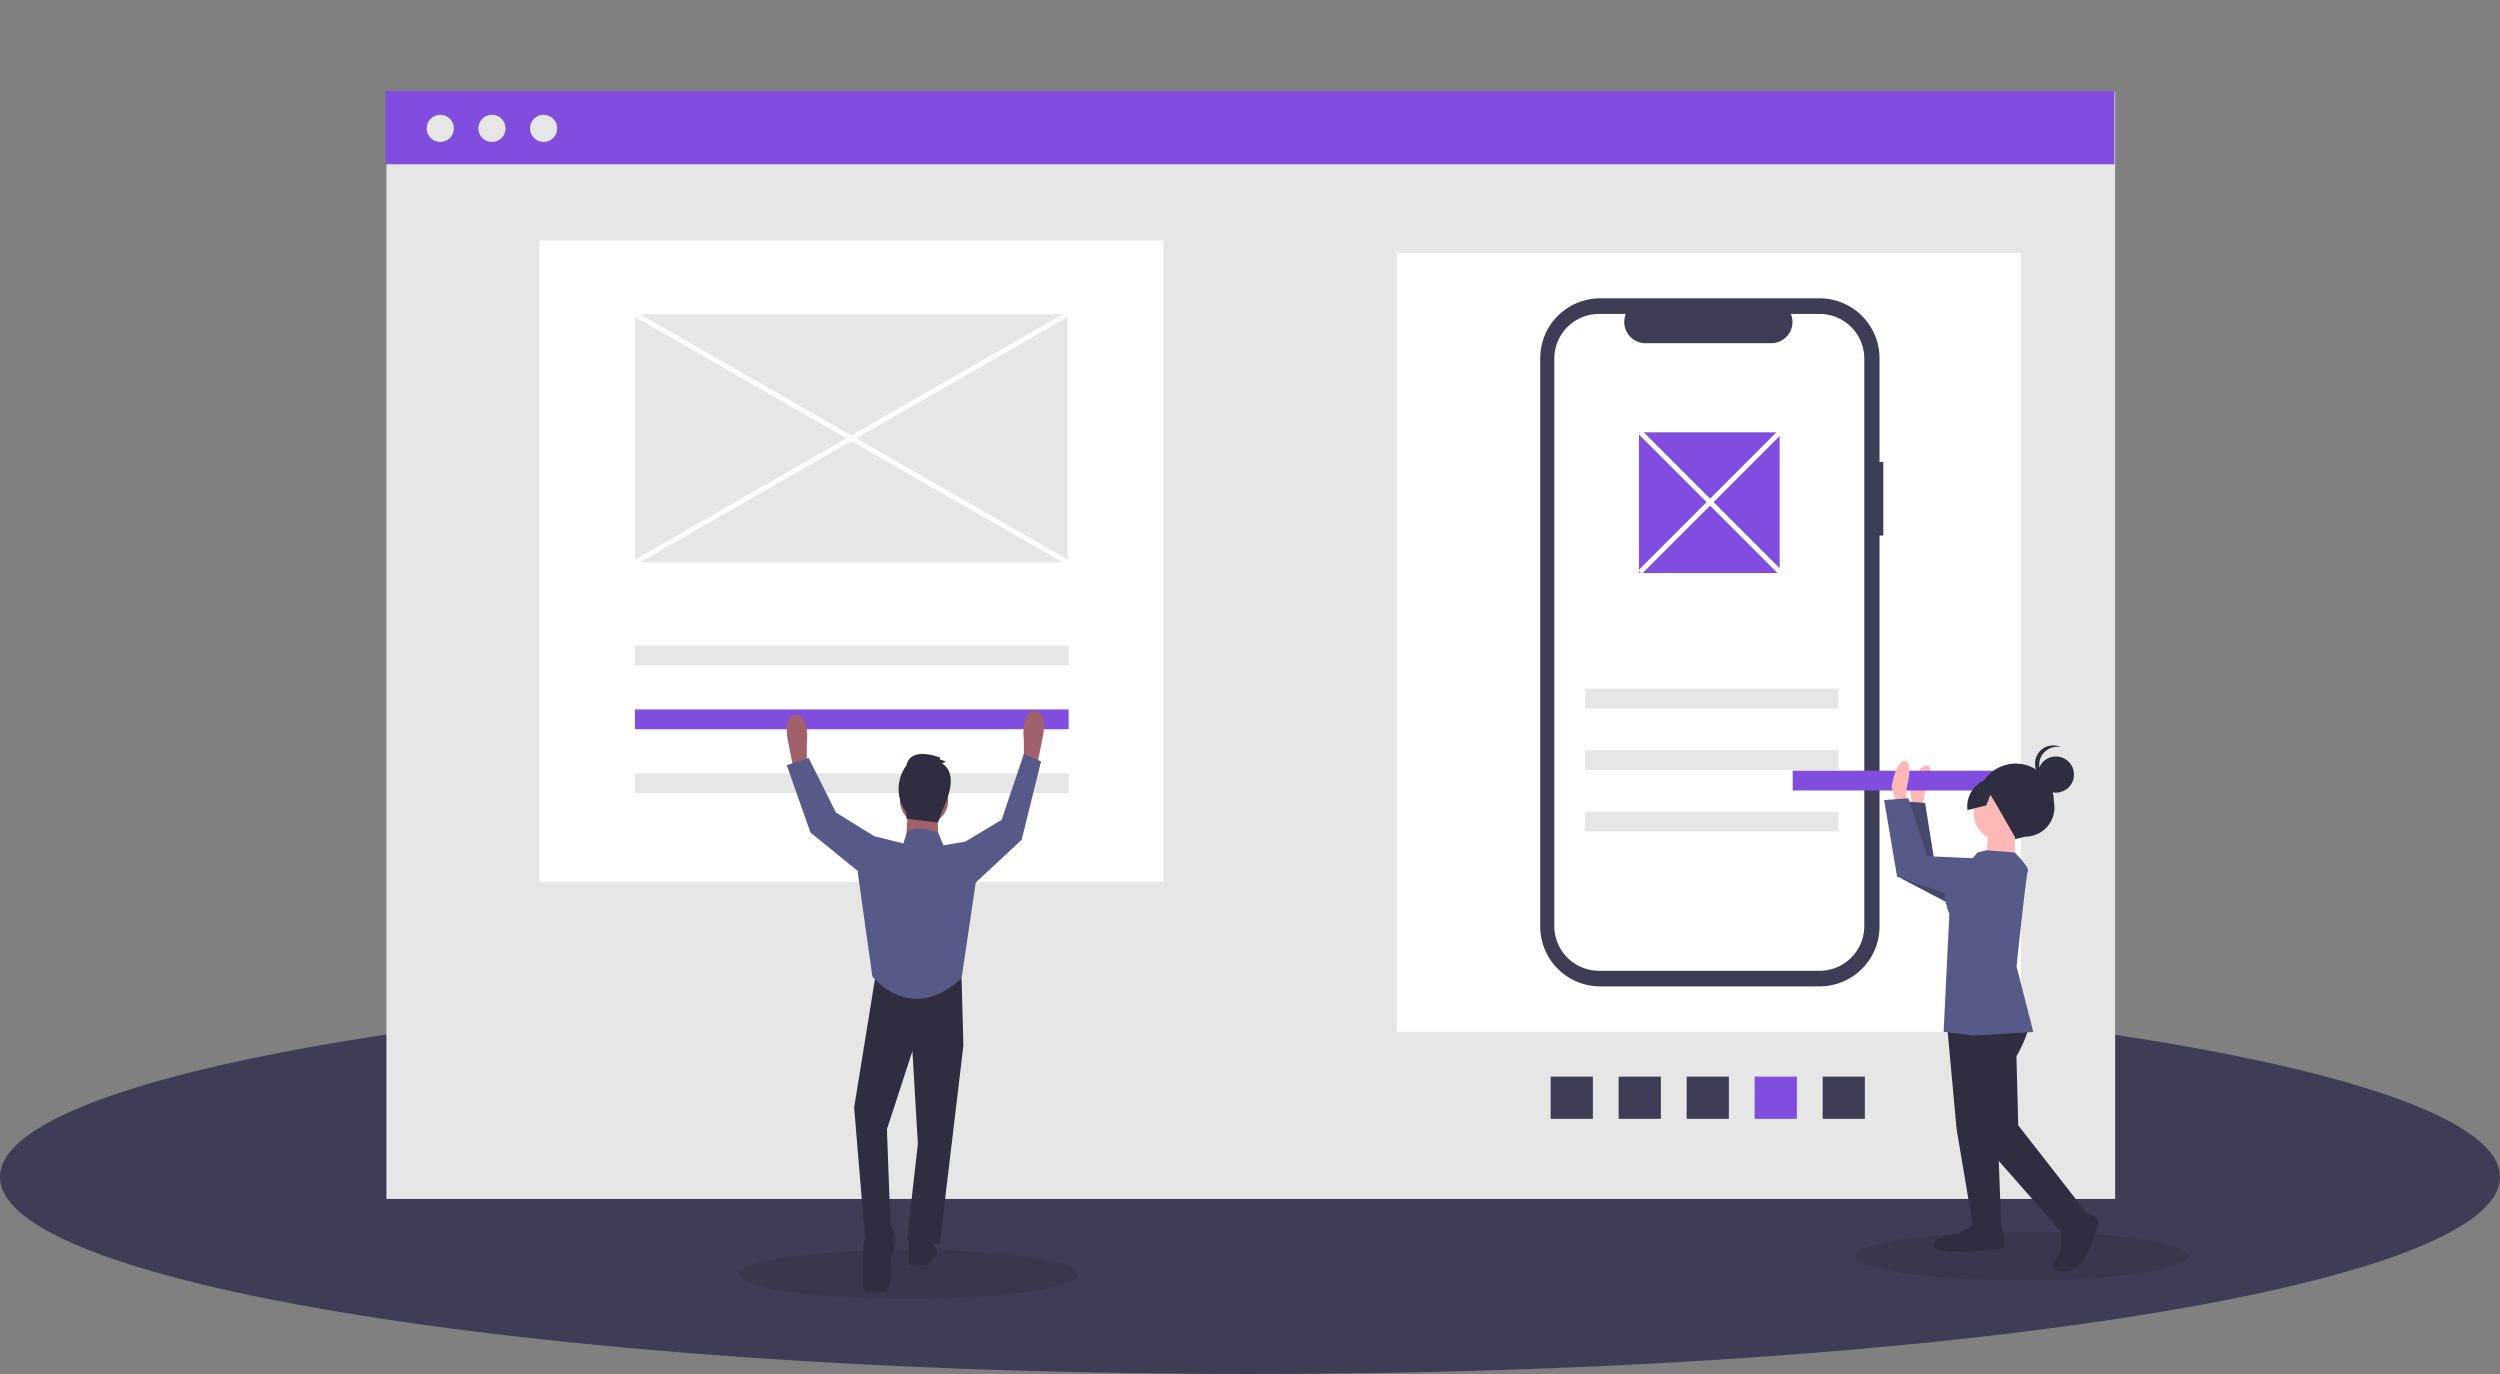<svg xmlns="http://www.w3.org/2000/svg" xmlns:svg="http://www.w3.org/2000/svg" id="b66c9c51-8109-402d-a3f9-100a5bb3d153" width="890.302" height="489.3" data-name="Layer 1" version="1.1" viewBox="0 0 890.302 489.3"><rect x="0" y="0" width="890.302" height="489.3" fill="#808080" stroke="none"/><title id="title2">work_together</title><path style="stroke-width:.866" id="path6" fill="#3f3d56" d="m 890.302,419.15 a 11.856,11.856 0 0 1 -0.147,1.836 c -6.184,37.898 -203.055,68.314 -445.004,68.314 -241.949,0 -438.82,-30.416 -445.004,-68.314 A 11.843,11.843 0 0 1 3.187503e-6,419.15 c 0,-0.173 0,-0.355 0.017,-0.528 0,-0.095 0.009,-0.182 0.009,-0.277 a 0.424,0.424 0 0 0 0.009,-0.104 C 0.069,417.85 0.121,417.478 0.191,417.097 3.014,401.603 37.734,387.365 94.365,375.959 c 46.316,-9.327 107.295,-16.767 177.48,-21.443 53.262,-3.551 111.825,-5.517 173.306,-5.517 49.469,0 97.05,1.273 141.496,3.611 h 0.017 q 13.952,0.74 27.489,1.62 c 61.775,4.001 116.597,10.124 160.765,17.789 27.168,4.72 50.318,10.029 68.583,15.779 h 0.008 c 28.112,8.86 44.688,18.793 46.602,29.299 0.069,0.381 0.121,0.753 0.156,1.143 a 0.421,0.421 0 0 0 0.008,0.104 c 0,0.095 0.008,0.182 0.008,0.277 0.017,0.173 0.017,0.355 0.017,0.528 z"/><ellipse style="stroke-width:.36" id="ellipse8-2" cx="720.064" cy="447.33" opacity=".1" rx="59.373" ry="8.636"/><ellipse style="stroke-width:.365" id="ellipse8" cx="323.63" cy="453.809" opacity=".1" rx="60.269" ry="8.766"/><rect style="stroke-width:.875" id="rect4" width="615.629" height="394.276" x="137.62" y="32.694" fill="#e6e6e6"/><rect style="stroke-width:.875" id="rect6" width="222.25" height="228.375" x="192.057" y="85.639" fill="#fff"/><rect style="stroke-width:.875" id="rect8" width="222.25" height="277.375" x="497.432" y="90.068" fill="#fff"/><rect style="stroke-width:.875" id="rect16" width="615.629" height="26.154" x="137.357" y="32.345" fill="#804dde"/><circle style="stroke-width:.875" id="circle18" cx="156.792" cy="45.717" r="4.847" fill="#e6e6e6"/><circle style="stroke-width:.875" id="circle20" cx="175.192" cy="45.717" r="4.847" fill="#e6e6e6"/><circle style="stroke-width:.875" id="circle22" cx="193.592" cy="45.717" r="4.847" fill="#e6e6e6"/><path style="stroke-width:.875" id="path24" fill="#3f3d56" d="m 670.682,164.469 h -1.346 V 127.587 A 21.346,21.346 0 0 0 647.99,106.241 H 569.851 A 21.346,21.346 0 0 0 548.505,127.587 V 329.923 a 21.346,21.346 0 0 0 21.346,21.346 h 78.139 A 21.346,21.346 0 0 0 669.336,329.923 V 190.722 h 1.346 z"/><path style="stroke-width:.875" id="path26" fill="#fff" d="m 647.976,111.795 h -10.2 a 7.574,7.574 0 0 1 -7.012,10.434 h -44.765 a 7.574,7.574 0 0 1 -7.012,-10.434 h -9.527 a 15.941,15.941 0 0 0 -15.941,15.941 v 202.039 a 15.941,15.941 0 0 0 15.941,15.941 h 78.515 a 15.941,15.941 0 0 0 15.941,-15.941 V 127.736 a 15.941,15.941 0 0 0 -15.941,-15.941 z"/><rect style="stroke-width:.875" id="rect28" width="154.476" height="7.046" x="226.098" y="229.899" fill="#e6e6e6"/><rect style="stroke-width:.875" id="rect30" width="154.476" height="7.046" x="226.098" y="252.649" fill="#804dde"/><rect style="stroke-width:.875" id="rect32" width="154.476" height="7.046" x="226.098" y="275.399" fill="#e6e6e6"/><rect style="stroke-width:.875" id="rect34" width="90.181" height="7.046" x="564.503" y="245.273" fill="#e6e6e6"/><rect style="stroke-width:.875" id="rect36" width="90.181" height="7.046" x="564.503" y="267.148" fill="#e6e6e6"/><rect style="stroke-width:.875" id="rect38" width="90.181" height="7.046" x="564.503" y="289.023" fill="#e6e6e6"/><rect style="stroke-width:.875" id="rect40" width="15.03" height="15.03" x="383.407" y="-664.113" fill="#3f3d56" transform="rotate(90)"/><rect style="stroke-width:.875" id="rect42" width="15.03" height="15.03" x="383.407" y="-639.898" fill="#804dde" transform="rotate(90)"/><rect style="stroke-width:.875" id="rect44" width="15.03" height="15.03" x="383.407" y="-615.682" fill="#3f3d56" transform="rotate(90)"/><rect style="stroke-width:.875" id="rect46" width="15.03" height="15.03" x="383.407" y="-591.467" fill="#3f3d56" transform="rotate(90)"/><rect style="stroke-width:.875" id="rect48" width="15.03" height="15.03" x="383.407" y="-567.252" fill="#3f3d56" transform="rotate(90)"/><rect style="stroke-width:.875" id="rect50" width="50.1" height="50.1" x="583.668" y="153.962" fill="#804dde"/><path style="stroke-width:.875" id="path52" fill="#a0616a" d="m 283.423,273.489 -0.648,1.297 -1.945,-9.727 c 0,0 -2.594,-10.376 2.594,-10.376 5.188,0 3.891,10.376 3.891,10.376 v 7.133 z"/><path style="stroke-width:.875" id="path54" fill="#a0616a" d="m 368.509,272.161 0.648,1.297 1.945,-9.727 c 0,0 2.594,-10.376 -2.594,-10.376 -5.188,0 -3.891,10.376 -3.891,10.376 v 7.133 z"/><polygon id="polygon56" fill="#2f2e41" points="377.768 467.145 388.144 462.699 386.662 422.677 397.038 390.808 399.261 428.606 394.815 467.886 408.155 469.369 417.79 388.585 417.049 361.163 382.215 358.94 373.322 413.784" transform="matrix(0.875,0,0,0.875,-22.481,32.345)"/><path style="stroke-width:.875" id="path58" fill="#2f2e41" d="m 311.957,435.261 -4.539,7.133 v 15.939 a 1.933,1.933 0 0 0 1.624,1.908 c 2.225,0.365 6.099,0.624 7.455,-1.635 1.945,-3.242 0.648,-10.376 0.648,-10.376 0,0 2.594,-5.188 1.297,-9.079 -1.297,-3.891 -2.594,-4.539 -2.594,-4.539 z"/><path style="stroke-width:.875" id="path60" fill="#2f2e41" d="m 331.412,441.746 1.297,1.945 c 0,0 1.945,1.945 0.648,3.242 a 25.345,25.345 0 0 0 -2.594,3.242 c 0,0 -7.133,1.945 -7.133,-0.648 v -8.43 z"/><circle style="stroke-width:.875" id="circle62" cx="329.075" cy="285.041" r="8.596" fill="#a0616a"/><polygon id="polygon64" fill="#a0616a" points="407.784 306.69 407.043 292.608 395.185 291.867 394.444 305.949" transform="matrix(0.875,0,0,0.875,-22.481,32.345)"/><path style="stroke-width:.875" id="path66" fill="#575a89" d="m 335.951,301.023 -1.841,-4.497 c 0,0 -8.535,-3.285 -11.129,-0.042 l -1.297,3.891 -10.376,-2.594 -5.836,12.97 5.188,36.964 c 0,0 13.618,17.509 31.776,0.648 l 5.188,-35.019 -3.891,-13.618 z"/><polygon id="polygon68" fill="#575a89" points="433.354 296.684 442.4 269.907 449.4 272.907 441.506 304.837 420.013 324.847 417.049 308.543 418.531 305.578" transform="matrix(0.875,0,0,0.875,-22.481,32.345)"/><polygon id="polygon70" fill="#575a89" points="365.91 293.72 354.793 271.486 345.9 274.45 355.534 301.872 379.251 321.142 382.956 304.837 381.474 303.355" transform="matrix(0.875,0,0,0.875,-22.481,32.345)"/><path style="stroke-width:.875" id="path72" fill="#2f2e41" d="m 335.455,271.877 1.405,-0.703 -2.108,-0.703 v -0.703 c 0,0 -10.541,-4.216 -11.947,2.811 a 14.125,14.125 0 0 0 0,16.866 v 2.108 l 11.244,1.406 1.405,-4.216 c 0,0 7.028,-12.649 0,-16.866 z"/><rect style="stroke-width:.875" id="rect106" width="154" height="88.375" x="226.182" y="111.889" fill="#e6e6e6"/><path style="stroke-width:.875" id="path108" fill="#ffb8b8" d="m 684.696,287.175 0.714,-4.602 c 0,0 4.159,-9.455 0.872,-9.964 -3.287,-0.51 -6.029,8.491 -6.029,8.491 l 1.203,9.613 z"/><polygon id="polygon110" fill="#575a89" points="809.187 289.847 799.302 289.084 799.785 320.707 828.962 336.004 846.67 321.051 813.089 314.306" transform="matrix(0.875,0,0,0.875,-22.481,32.345)"/><polygon id="polygon112" points="809.187 289.847 799.302 289.084 799.785 320.707 828.962 336.004 846.67 321.051 813.089 314.306" opacity=".2" transform="matrix(0.875,0,0,0.875,-22.481,32.345)"/><rect style="stroke-width:.875" id="rect114" width="90.181" height="7.046" x="-728.599" y="-281.514" fill="#804dde" transform="scale(-1)"/><path style="stroke-width:.875" id="path116" fill="#ffb8b8" d="m 678.955,285.597 0.006,-4.657 c 0,0 2.674,-9.977 -0.653,-9.981 -3.327,-0.004 -4.669,9.309 -4.669,9.309 l 2.65,9.318 z"/><path style="stroke-width:.875" id="path118" fill="#2f2e41" d="m 717.203,298.936 4.032,-0.983 a 10.379,10.379 0 0 0 10.186,-12.435 v 0 a 13.566,13.566 0 0 0 -13.549,-13.583 v 0 a 13.566,13.566 0 0 0 -13.583,13.549 v 0 a 10.781,10.781 0 0 0 12.914,13.451 z"/><polygon id="polygon120" fill="#2f2e41" points="828.797 462.833 840.203 462.847 838.732 423.305 832.709 375.393 818.254 381.458 822.005 422.524" transform="matrix(0.875,0,0,0.875,-22.481,32.345)"/><path style="stroke-width:.875" id="path122" fill="#2f2e41" d="m 704.05,435.33 -6.658,3.984 c 0,0 -10.647,1.317 -8.655,4.646 1.992,3.329 25.281,1.362 25.283,0.032 0.002,-1.331 -0.654,-8.65 -1.985,-8.652 z"/><path style="stroke-width:.875" id="path124" fill="#2f2e41" d="m 722.951,363.017 c 0,0 -0.187,5.137 -4.855,13.115 l 0.634,24.618 23.914,30.636 -8.659,7.308 -29.233,-33.304 -7.269,-39.929 9.326,-9.303 z"/><path style="stroke-width:.875" id="path126" fill="#2f2e41" d="m 740.648,431.384 c 0,0 7.982,1.341 6.648,4.666 -1.335,3.325 -4.681,18.624 -13.328,16.617 0,0 -3.992,-0.005 -2.658,-2.665 a 48.129,48.129 0 0 1 2.667,-4.654 l 0.011,-8.649 z"/><circle style="stroke-width:.875" id="circle128" cx="712.882" cy="289.631" r="9.98" fill="#ffb8b8"/><polygon id="polygon130" fill="#ffb8b8" points="833.546 314.563 835.083 301.639 845.728 301.652 845.712 314.578" transform="matrix(0.875,0,0,0.875,-22.481,32.345)"/><path style="stroke-width:.875" id="path132" fill="#575a89" d="m 704.215,303.593 3.226,-0.792 10.081,0.809 c 0,0 5.316,5.329 4.649,6.659 -0.667,1.33 -4.035,33.927 -4.035,33.927 l 5.959,23.294 -21.293,1.304 -10.644,-1.344 2.049,-41.914 c 0,0 -4.643,-11.317 1.349,-14.636 a 26.21,26.21 0 0 0 8.659,-7.308 z"/><polygon id="polygon134" fill="#575a89" points="802.404 287.911 792.518 288.658 797.801 319.841 828.964 330.526 844.193 313.056 809.978 311.492" transform="matrix(0.875,0,0,0.875,-22.481,32.345)"/><circle style="stroke-width:.875" id="circle136" cx="732.147" cy="275.84" r="6.439" fill="#2f2e41"/><path style="stroke-width:.875" id="path138" fill="#2f2e41" d="m 726.206,272.378 a 6.436,6.436 0 0 1 7.706,-6.304 6.436,6.436 0 1 0 -4.014,12.13 6.434,6.434 0 0 1 -3.692,-5.825 z"/><path style="stroke-width:.875" id="path140" fill="#2f2e41" d="m 720.682,276.03 -8.681,-1.598 -6.676,4.184 a 10.127,10.127 0 0 0 -4.665,9.883 l 6.686,-1.695 1.497,-3.754 1.783,2.923 7.234,12.647 7.324,-3.983 4.667,-7.313 z"/><rect style="stroke-width:.875" id="rect142" width="1.75" height="177.556" x="14.658" y="251.866" fill="#fff" transform="rotate(-60.15)"/><rect style="stroke-width:.875" id="rect144" width="177.556" height="1.75" x="96.52" y="285.384" fill="#fff" transform="rotate(-29.846)"/><rect style="stroke-width:.875" id="rect146" width="1.75" height="70.534" x="303.3" y="521.807" fill="#fff" transform="rotate(-45)"/><rect style="stroke-width:.875" id="rect148" width="70.534" height="1.75" x="268.908" y="556.199" fill="#fff" transform="rotate(-45)"/></svg>
